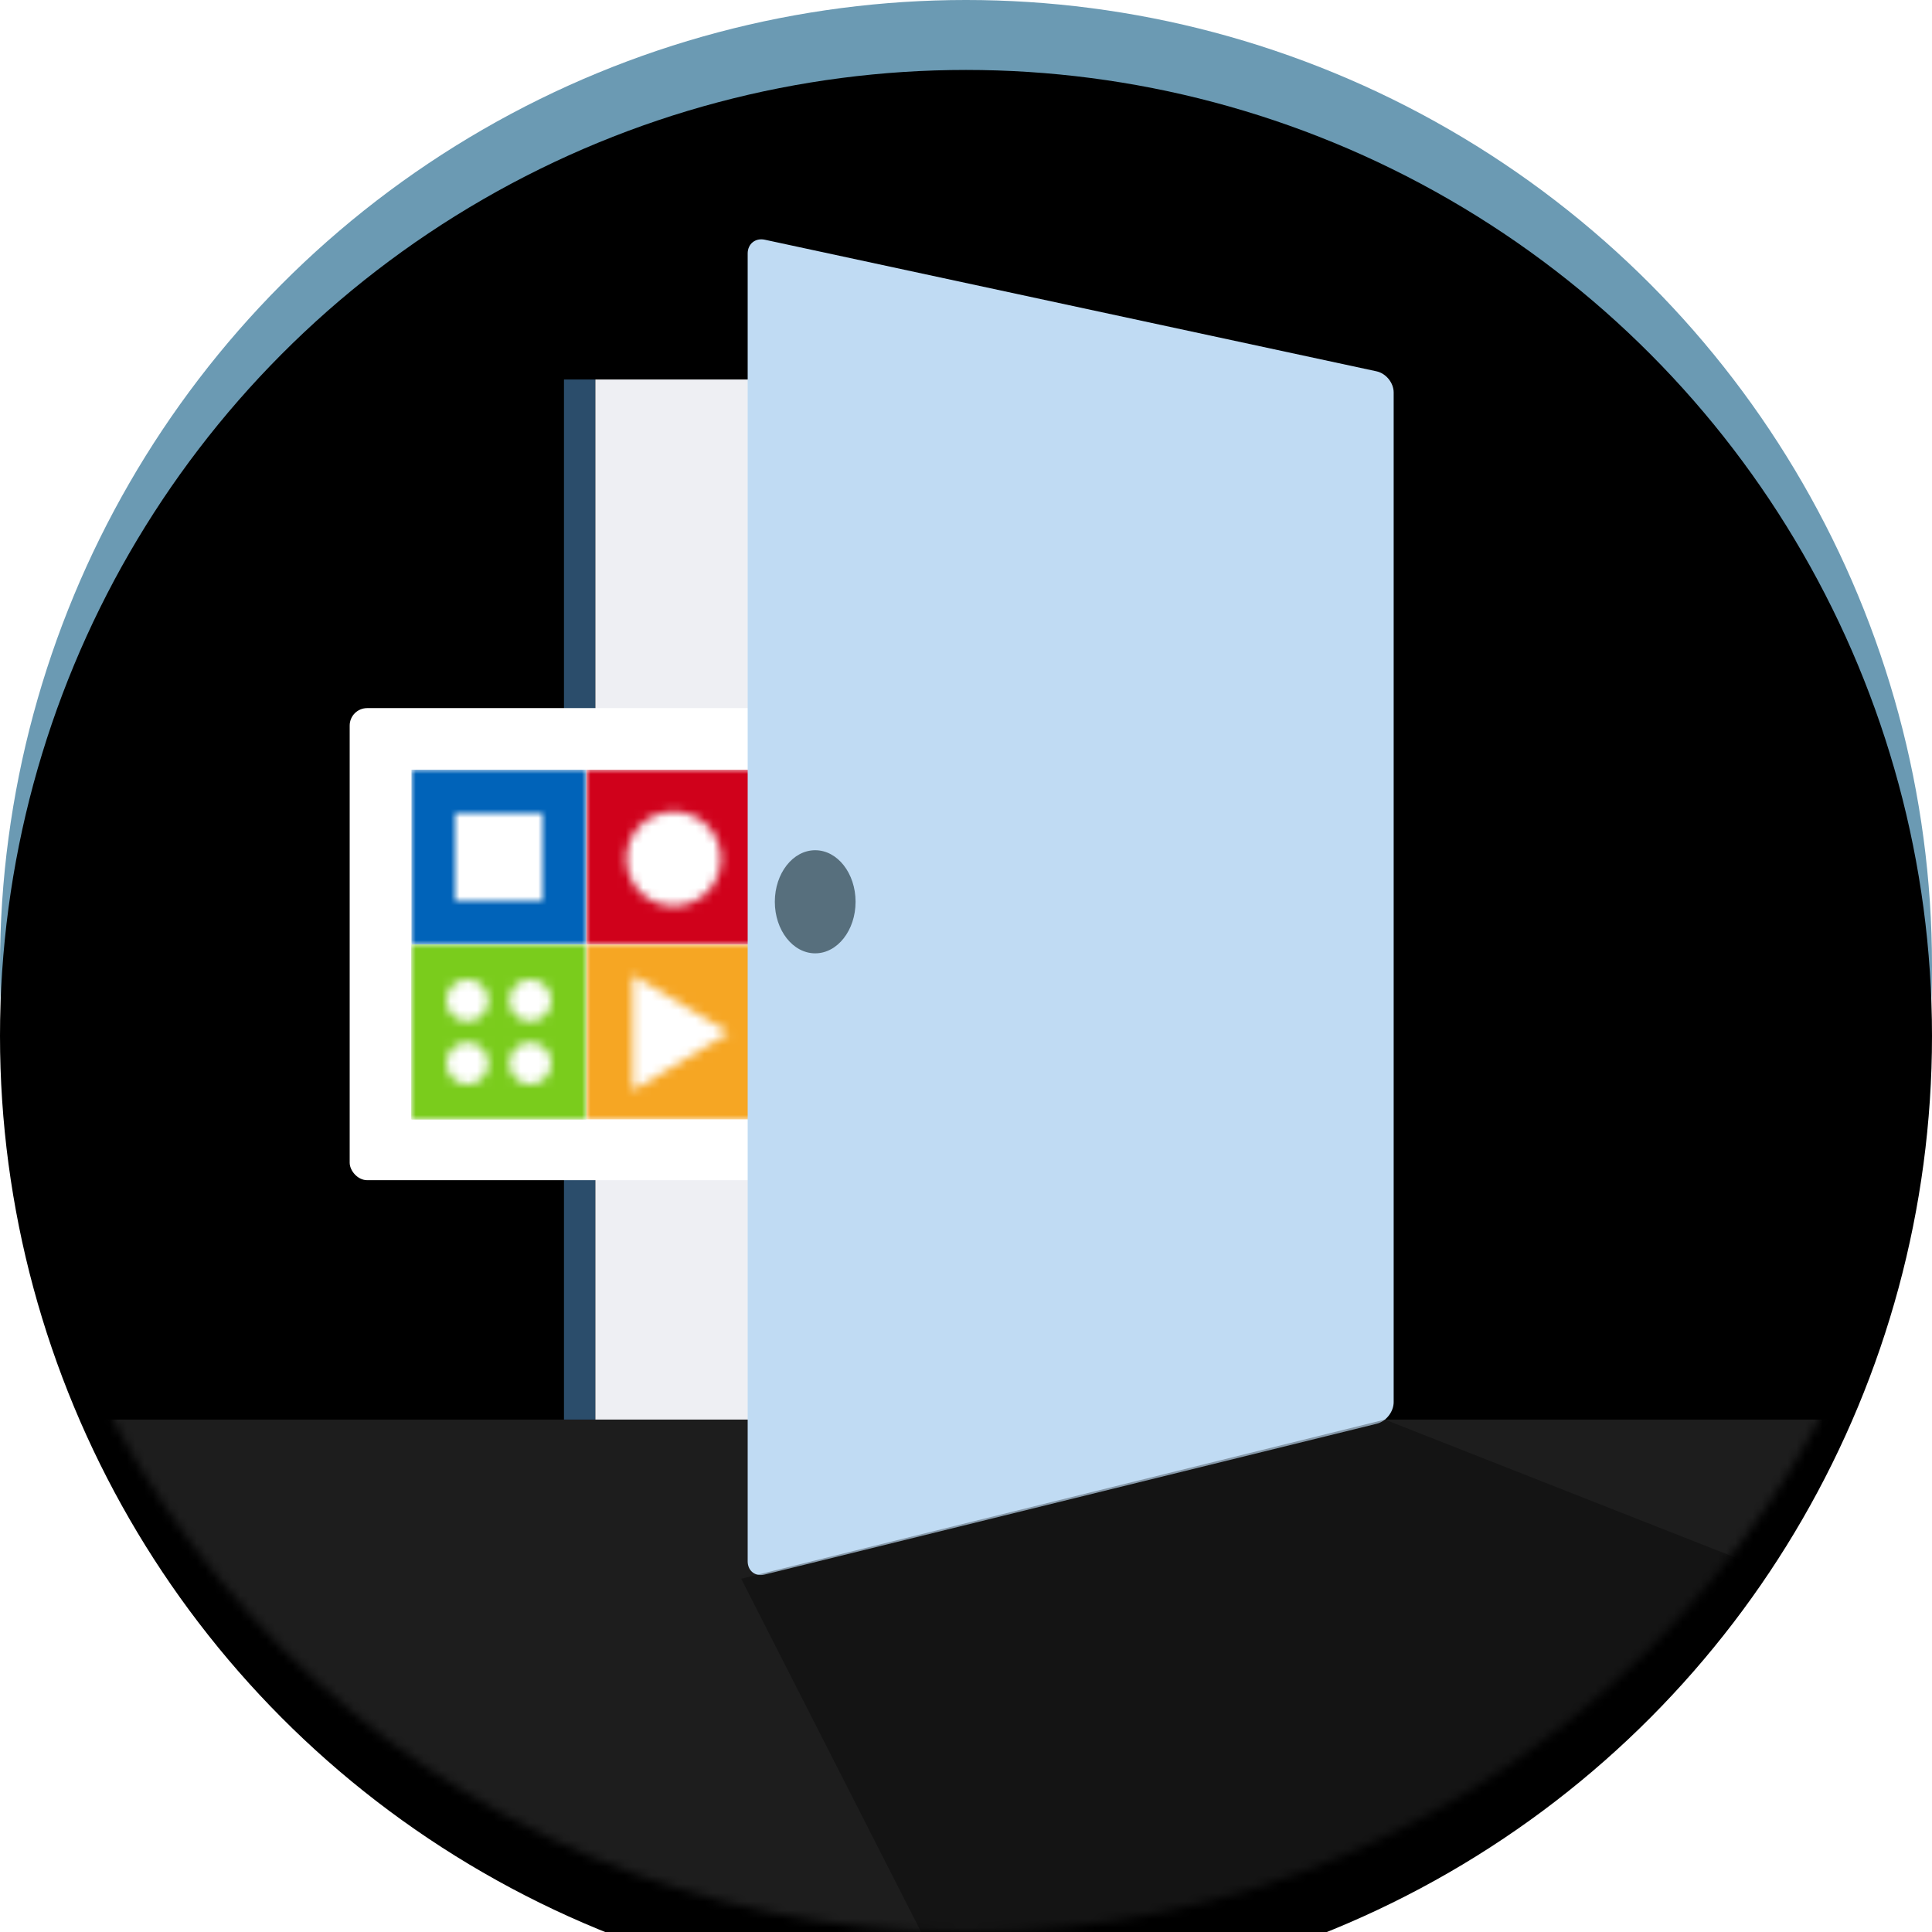 <?xml version="1.0" encoding="UTF-8"?>
<svg width="221px" height="221px" viewBox="0 0 221 221" version="1.1" xmlns="http://www.w3.org/2000/svg" xmlns:xlink="http://www.w3.org/1999/xlink">
    <!-- Generator: Sketch 42 (36781) - http://www.bohemiancoding.com/sketch -->
    <title>artwork-closed-beta</title>
    <desc>Created with Sketch.</desc>
    <defs>
        <circle id="path-1" cx="110.5" cy="110.5" r="110.5"></circle>
        <filter x="-50%" y="-50%" width="200%" height="200%" filterUnits="objectBoundingBox" id="filter-3">
            <feOffset dx="0" dy="8" in="SourceAlpha" result="shadowOffsetInner1"></feOffset>
            <feComposite in="shadowOffsetInner1" in2="SourceAlpha" operator="arithmetic" k2="-1" k3="1" result="shadowInnerInner1"></feComposite>
            <feColorMatrix values="0 0 0 0 0   0 0 0 0 0   0 0 0 0 0  0 0 0 0.1 0" type="matrix" in="shadowInnerInner1"></feColorMatrix>
        </filter>
        <filter x="-50%" y="-50%" width="200%" height="200%" filterUnits="objectBoundingBox" id="filter-4">
            <feOffset dx="0" dy="4" in="SourceAlpha" result="shadowOffsetOuter1"></feOffset>
            <feColorMatrix values="0 0 0 0 0   0 0 0 0 0   0 0 0 0 0  0 0 0 0.1 0" type="matrix" in="shadowOffsetOuter1" result="shadowMatrixOuter1"></feColorMatrix>
            <feMerge>
                <feMergeNode in="shadowMatrixOuter1"></feMergeNode>
                <feMergeNode in="SourceGraphic"></feMergeNode>
            </feMerge>
        </filter>
        <path d="M0,0 L20,0 L20,20 L0,20 L0,0 Z M5,5 L5,15 L15,15 L15,5 L5,5 Z" id="path-5"></path>
        <path d="M0,0 L20,0 L20,20 L0,20 L0,0 Z M16.3,10.1 L5.3,3.5 L5.3,16.7 L16.3,10.1 Z" id="path-7"></path>
        <path d="M0,0 L20,0 L20,20 L0,20 L0,0 Z M10,15.6 C12.982,15.6 15.4,13.182 15.4,10.2 C15.4,7.218 12.982,4.8 10,4.8 C7.018,4.8 4.6,7.218 4.6,10.2 C4.6,13.182 7.018,15.6 10,15.6 Z" id="path-9"></path>
        <path d="M0,0 L20,0 L20,20 L0,20 L0,0 Z M6.4,8.8 C7.725,8.8 8.8,7.725 8.8,6.4 C8.8,5.075 7.725,4 6.4,4 C5.075,4 4,5.075 4,6.4 C4,7.725 5.075,8.8 6.4,8.8 Z M6.4,16 C7.725,16 8.8,14.925 8.8,13.6 C8.8,12.275 7.725,11.2 6.4,11.2 C5.075,11.2 4,12.275 4,13.6 C4,14.925 5.075,16 6.4,16 Z M13.6,8.8 C14.925,8.8 16,7.725 16,6.4 C16,5.075 14.925,4 13.6,4 C12.275,4 11.2,5.075 11.2,6.4 C11.2,7.725 12.275,8.8 13.6,8.8 Z M13.6,16 C14.925,16 16,14.925 16,13.6 C16,12.275 14.925,11.2 13.6,11.2 C12.275,11.2 11.2,12.275 11.2,13.6 C11.2,14.925 12.275,16 13.6,16 Z" id="path-11"></path>
    </defs>
    <g id="Page-1" stroke="none" stroke-width="1" fill="none" fill-rule="evenodd">
        <g id="00---Landing" transform="translate(-356, -5626)">
            <g id="Contact" transform="translate(0, 5502)">
                <g id="artwork-closed-beta" transform="translate(356, 124)">
                    <mask id="mask-2" fill="white">
                        <use xlink:href="#path-1"></use>
                    </mask>
                    <g id="Oval" fill-rule="nonzero">
                        <use fill="#6B9AB3" fill-rule="evenodd" xlink:href="#path-1"></use>
                        <use fill="black" fill-opacity="1" filter="url(#filter-3)" xlink:href="#path-1"></use>
                    </g>
                    <g id="Group-2" mask="url(#mask-2)">
                        <g transform="translate(-14, 27)">
                            <rect id="Rectangle-3" fill-opacity="0.4" fill="#4A4A4A" x="0" y="135.385" width="273" height="91.282"></rect>
                            <rect id="Rectangle-2" fill="#2B4D6B" transform="translate(80.309, 75.897) scale(-1, 1) translate(-80.309, -75.897) " x="78.513" y="16.41" width="3.592" height="118.974"></rect>
                            <rect id="Rectangle-2" fill="#EEEFF3" x="82.105" y="16.41" width="90.316" height="118.974"></rect>
                            <g id="Group-12" filter="url(#filter-4)" stroke-width="1" fill="none" transform="translate(54, 50)">
                                <rect id="Rectangle-8" fill="#FFFFFF" x="0" y="0" width="53" height="54" rx="2"></rect>
                                <g id="logos/BMTP" transform="translate(7.067, 7.043)">
                                    <g id="Group-6">
                                        <g id="body">
                                            <mask id="mask-6" fill="white">
                                                <use xlink:href="#path-5"></use>
                                            </mask>
                                            <g id="Mask"></g>
                                            <g id="Mixin/Colors/Blue" mask="url(#mask-6)" fill="#0063B9">
                                                <rect id="Rectangle-2" x="0" y="0" width="20" height="20"></rect>
                                            </g>
                                        </g>
                                        <g id="play" transform="translate(20, 20)">
                                            <mask id="mask-8" fill="white">
                                                <use xlink:href="#path-7"></use>
                                            </mask>
                                            <g id="Mask"></g>
                                            <g id="Mixin/Colors/Yellow" mask="url(#mask-8)" fill="#F6A623">
                                                <rect id="Rectangle-2" x="0" y="0" width="20" height="20"></rect>
                                            </g>
                                        </g>
                                        <g id="mind" transform="translate(20, 0)">
                                            <mask id="mask-10" fill="white">
                                                <use xlink:href="#path-9"></use>
                                            </mask>
                                            <g id="Mask"></g>
                                            <g id="Mixin/Colors/Red" mask="url(#mask-10)" fill="#D0011B">
                                                <rect id="Rectangle-2" x="0" y="0" width="20" height="20"></rect>
                                            </g>
                                        </g>
                                        <g id="team" transform="translate(0, 20)">
                                            <mask id="mask-12" fill="white">
                                                <use xlink:href="#path-11"></use>
                                            </mask>
                                            <g id="Mask"></g>
                                            <g id="Mixin/Colors/Green" mask="url(#mask-12)">
                                                <rect id="Rectangle-2" fill="#62B307" x="0" y="0" width="20" height="20"></rect>
                                                <rect id="Rectangle-2" fill="#7ACC1C" x="0" y="0" width="20" height="20"></rect>
                                            </g>
                                        </g>
                                    </g>
                                </g>
                            </g>
                            <path d="M99.526,1.998 C99.526,0.895 100.408,0.19 101.484,0.421 L171.464,15.476 C172.545,15.709 173.421,16.791 173.421,17.896 L173.421,133.386 C173.421,134.49 172.553,135.599 171.483,135.862 L101.465,153.112 C100.394,153.376 99.526,152.688 99.526,151.592 L99.526,1.998 Z" id="Rectangle" fill="#C0DBF3"></path>
                            <polygon id="Path-2" fill-opacity="0.3" fill="#000000" points="98.783 153.59 142.658 239.744 265.559 172.051 172.421 135.385"></polygon>
                            <ellipse id="Oval-2" fill="#576F7D" cx="107.25" cy="76.154" rx="4.618" ry="5.897"></ellipse>
                        </g>
                    </g>
                </g>
            </g>
        </g>
    </g>
</svg>